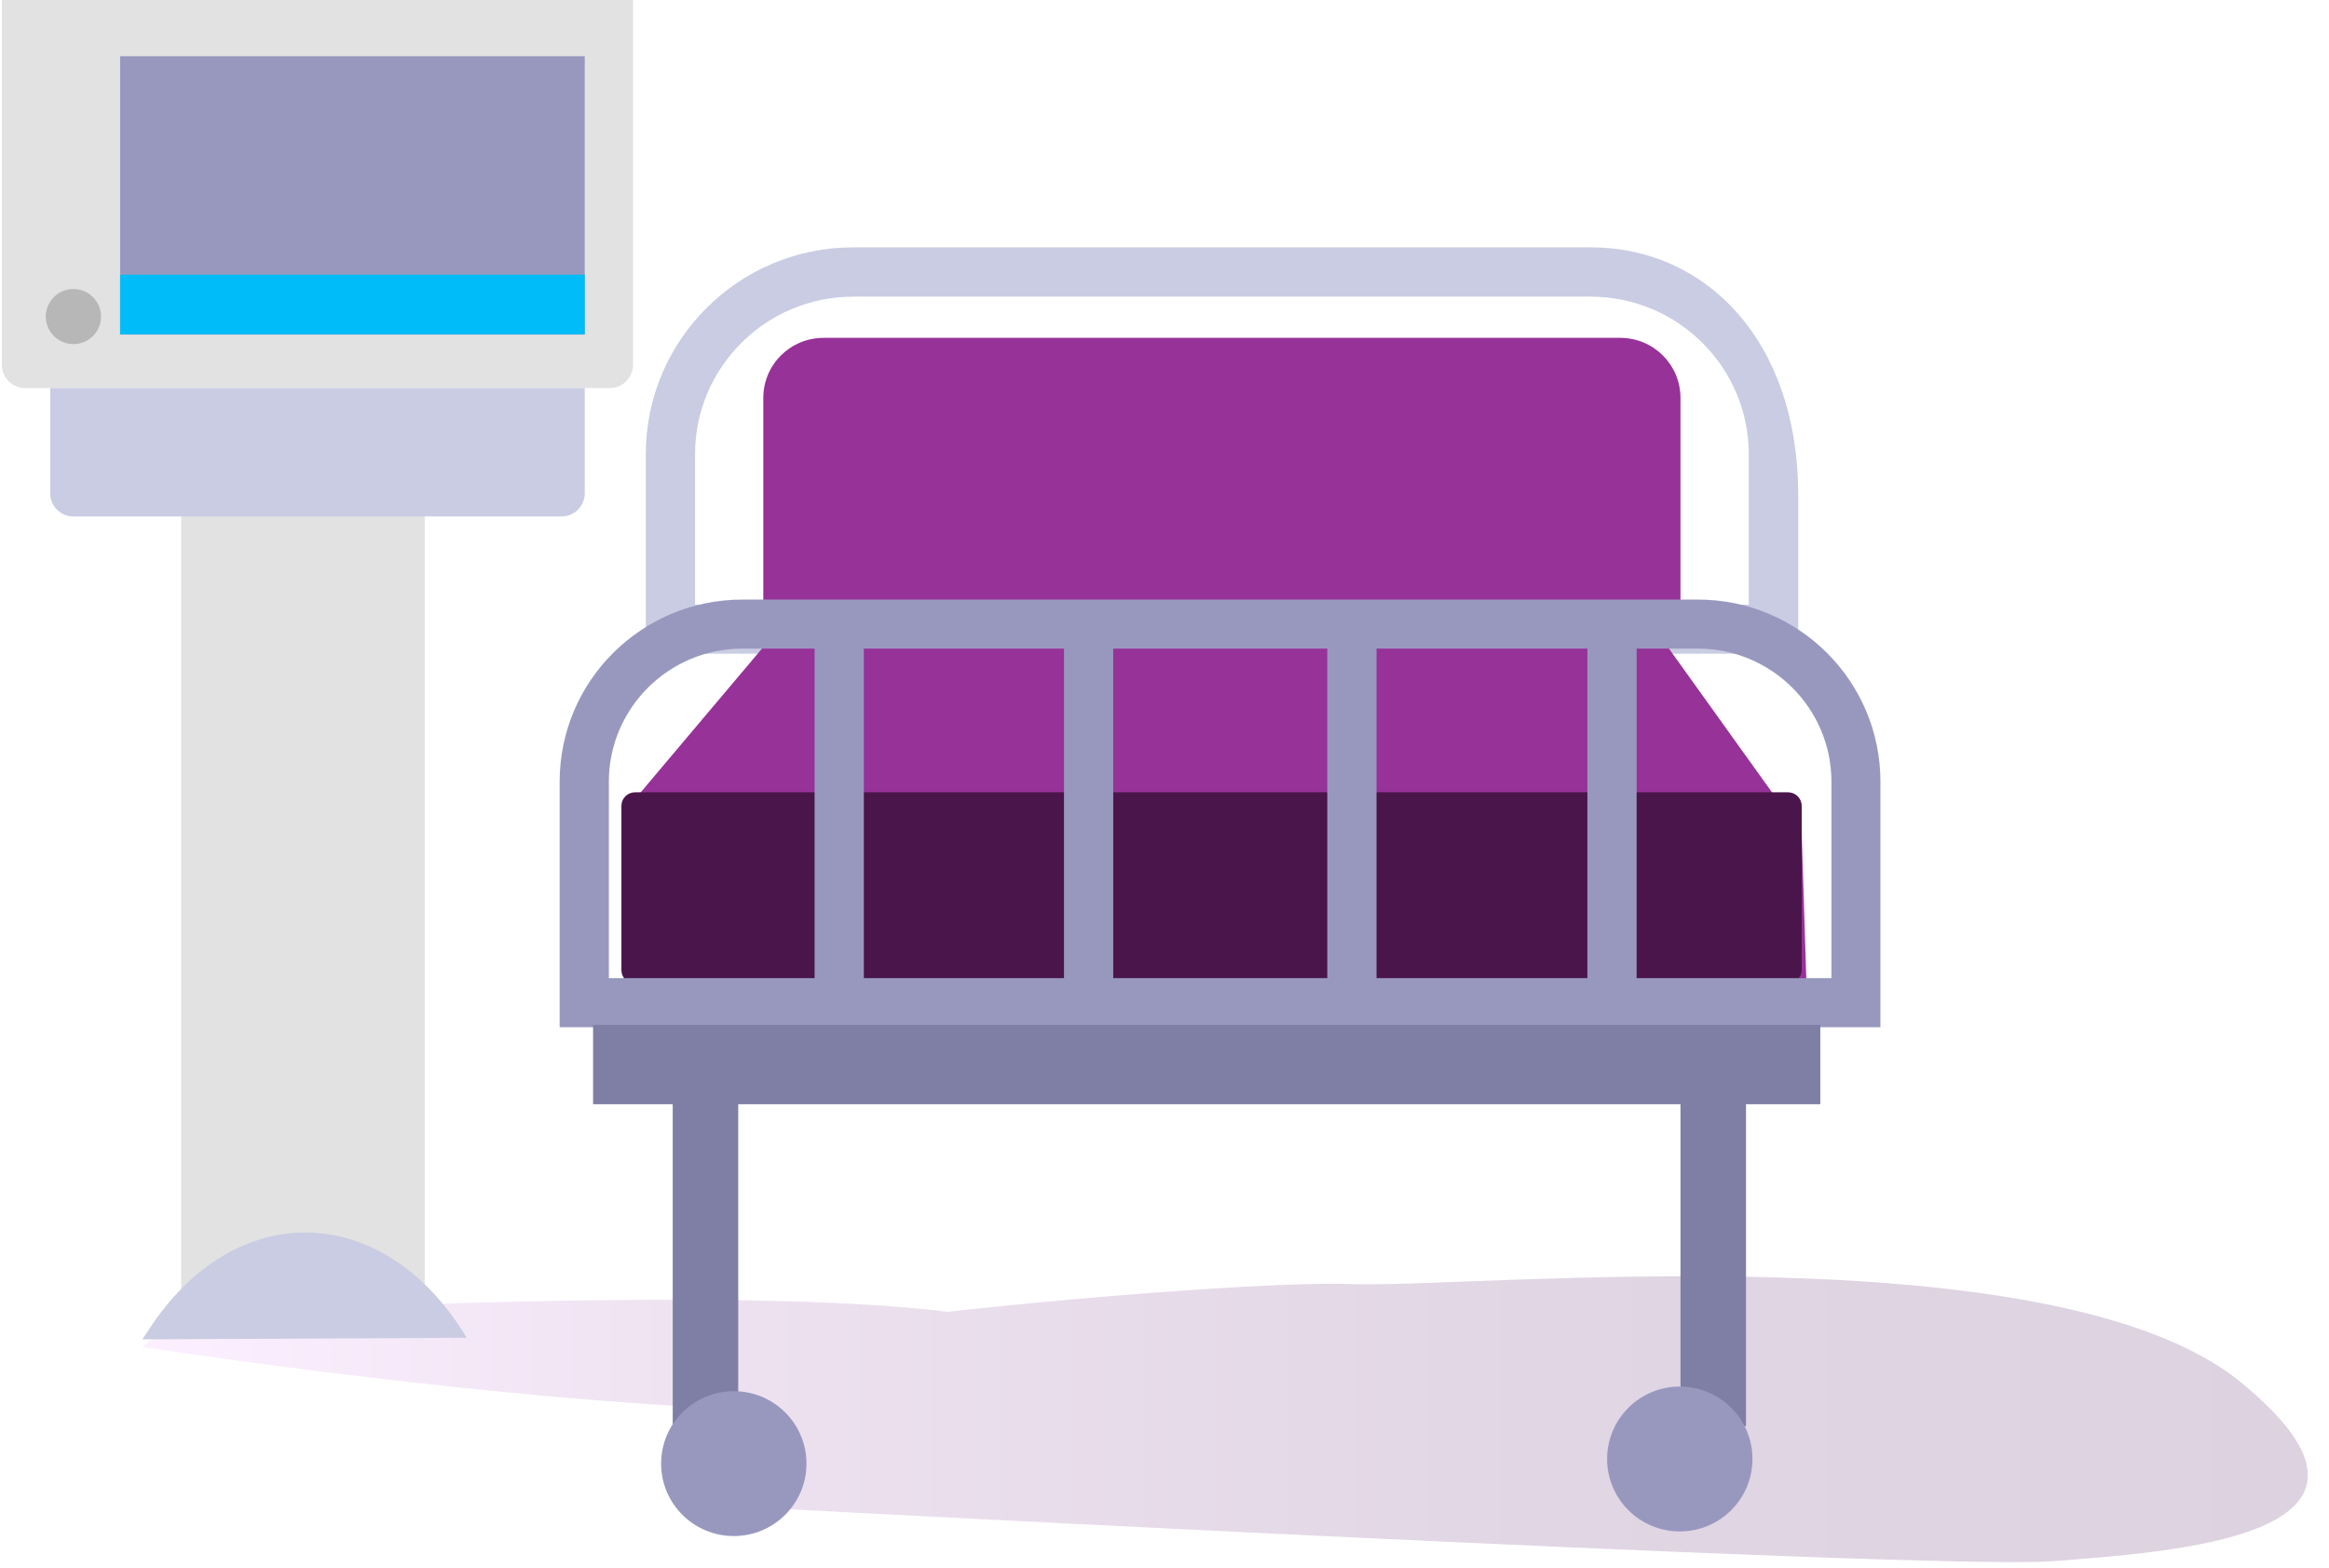 <svg width="101" height="68" viewBox="0 0 101 68" fill="none" xmlns="http://www.w3.org/2000/svg">
<path d="M97.196 59.955C89.07 53.272 63.704 55.881 58.629 55.68C55.809 55.57 47.773 56.142 41.097 56.884C31.571 55.7 11.018 56.894 9.679 56.894C7.846 56.894 6.175 58.41 6.175 58.41C6.175 58.41 19.165 60.426 30.292 61.018C29.819 62.925 29.376 65.193 29.376 65.193C29.376 65.193 83.692 68.103 88.969 67.701C94.255 67.29 105.322 66.628 97.196 59.955Z" fill="url(#paint0_linear)"/>
<path d="M76.905 28.347H29.073C28.489 28.347 28.006 29.27 28.006 28.678V19.687C28.006 14.75 32.034 10.726 36.998 10.726H68.99C73.944 10.726 77.982 14.74 77.982 21.473V29.059C77.972 27.875 77.499 28.347 76.905 28.347ZM30.141 26.219H75.838V19.697C75.838 15.934 72.766 12.864 68.98 12.864H36.998C33.222 12.864 30.141 15.924 30.141 19.697V26.219Z" fill="#C9CCE2"/>
<path d="M72.876 27.534H33.101V17.259C33.101 15.814 34.269 14.65 35.719 14.65H70.258C71.708 14.65 72.876 15.814 72.876 17.259V27.534Z" fill="#963298"/>
<path d="M27.553 42.515C28.006 42.064 78.335 42.515 78.335 42.515L78.133 36.154L71.225 26.521L34.058 26.922L27.1 35.17C27.1 35.18 27.15 42.917 27.553 42.515Z" fill="#963298"/>
<path d="M77.529 42.656H27.542C27.21 42.656 26.948 42.395 26.948 42.064V34.949C26.948 34.618 27.21 34.357 27.542 34.357H77.539C77.871 34.357 78.133 34.618 78.133 34.949V42.064C78.123 42.395 77.861 42.656 77.529 42.656Z" fill="#4A154B"/>
<path d="M73.632 28.126C76.824 28.126 79.422 30.715 79.422 33.896V42.415H26.404V33.896C26.404 30.715 29.002 28.126 32.194 28.126H73.632ZM73.632 25.999H32.194C27.824 25.999 24.27 29.531 24.27 33.896V44.542H81.547V33.896C81.547 29.531 78.002 25.999 73.632 25.999Z" fill="#9898BF"/>
<path d="M78.939 44.442H25.72V47.883H78.939V44.442Z" fill="#7F7EA4"/>
<path d="M32.014 44.642H29.174V61.841H32.014V44.642Z" fill="#7F7EA4"/>
<path d="M75.717 44.642H72.877V61.841H75.717V44.642Z" fill="#7F7EA4"/>
<path d="M31.822 66.608C33.562 66.608 34.974 65.201 34.974 63.467C34.974 61.732 33.562 60.326 31.822 60.326C30.081 60.326 28.67 61.732 28.67 63.467C28.67 65.201 30.081 66.608 31.822 66.608Z" fill="#9898BF"/>
<path d="M72.846 66.407C74.587 66.407 75.998 65.001 75.998 63.266C75.998 61.531 74.587 60.125 72.846 60.125C71.106 60.125 69.694 61.531 69.694 63.266C69.694 65.001 71.106 66.407 72.846 66.407Z" fill="#9898BF"/>
<path d="M18.419 20.249H7.855V55.871H18.419V20.249Z" fill="#E2E2E2"/>
<path d="M26.445 16.828H1.089C0.535 16.828 0.082 16.376 0.082 15.824V0H27.452V15.824C27.452 16.376 26.999 16.828 26.445 16.828Z" fill="#E2E2E2"/>
<path d="M24.351 22.396H3.184C2.63 22.396 2.177 21.945 2.177 21.393V16.827H25.358V21.393C25.358 21.945 24.904 22.396 24.351 22.396Z" fill="#C9CCE2"/>
<path d="M25.358 2.438H5.208V14.51H25.358V2.438Z" fill="#9898BF"/>
<path d="M25.358 11.91H5.208V14.499H25.358V11.91Z" fill="#00BCF8"/>
<path d="M3.184 14.921C3.845 14.921 4.382 14.386 4.382 13.727C4.382 13.067 3.845 12.533 3.184 12.533C2.522 12.533 1.985 13.067 1.985 13.727C1.985 14.386 2.522 14.921 3.184 14.921Z" fill="#B7B7B7"/>
<path d="M6.175 58.078L20.242 58.008C16.647 52.048 10.142 51.907 6.416 57.717C6.296 57.898 6.215 58.018 6.175 58.078Z" fill="#C9CCE2"/>
<path d="M37.461 27.133H35.326V43.98H37.461V27.133Z" fill="#9898BF"/>
<path d="M48.276 27.333H46.142V44.181H48.276V27.333Z" fill="#9898BF"/>
<path d="M59.694 27.183H57.56V44.031H59.694V27.183Z" fill="#9898BF"/>
<path d="M70.974 27.333H68.839V44.181H70.974V27.333Z" fill="#9898BF"/>
<defs>
<linearGradient id="paint0_linear" x1="6.176" y1="61.535" x2="100.085" y2="61.535" gradientUnits="userSpaceOnUse">
<stop offset="0.004" stop-color="#FCEFFF"/>
<stop offset="0.281" stop-color="#EDE1F0"/>
<stop offset="0.644" stop-color="#E1D6E4"/>
<stop offset="1" stop-color="#DDD2E0"/>
</linearGradient>
</defs>
</svg>
